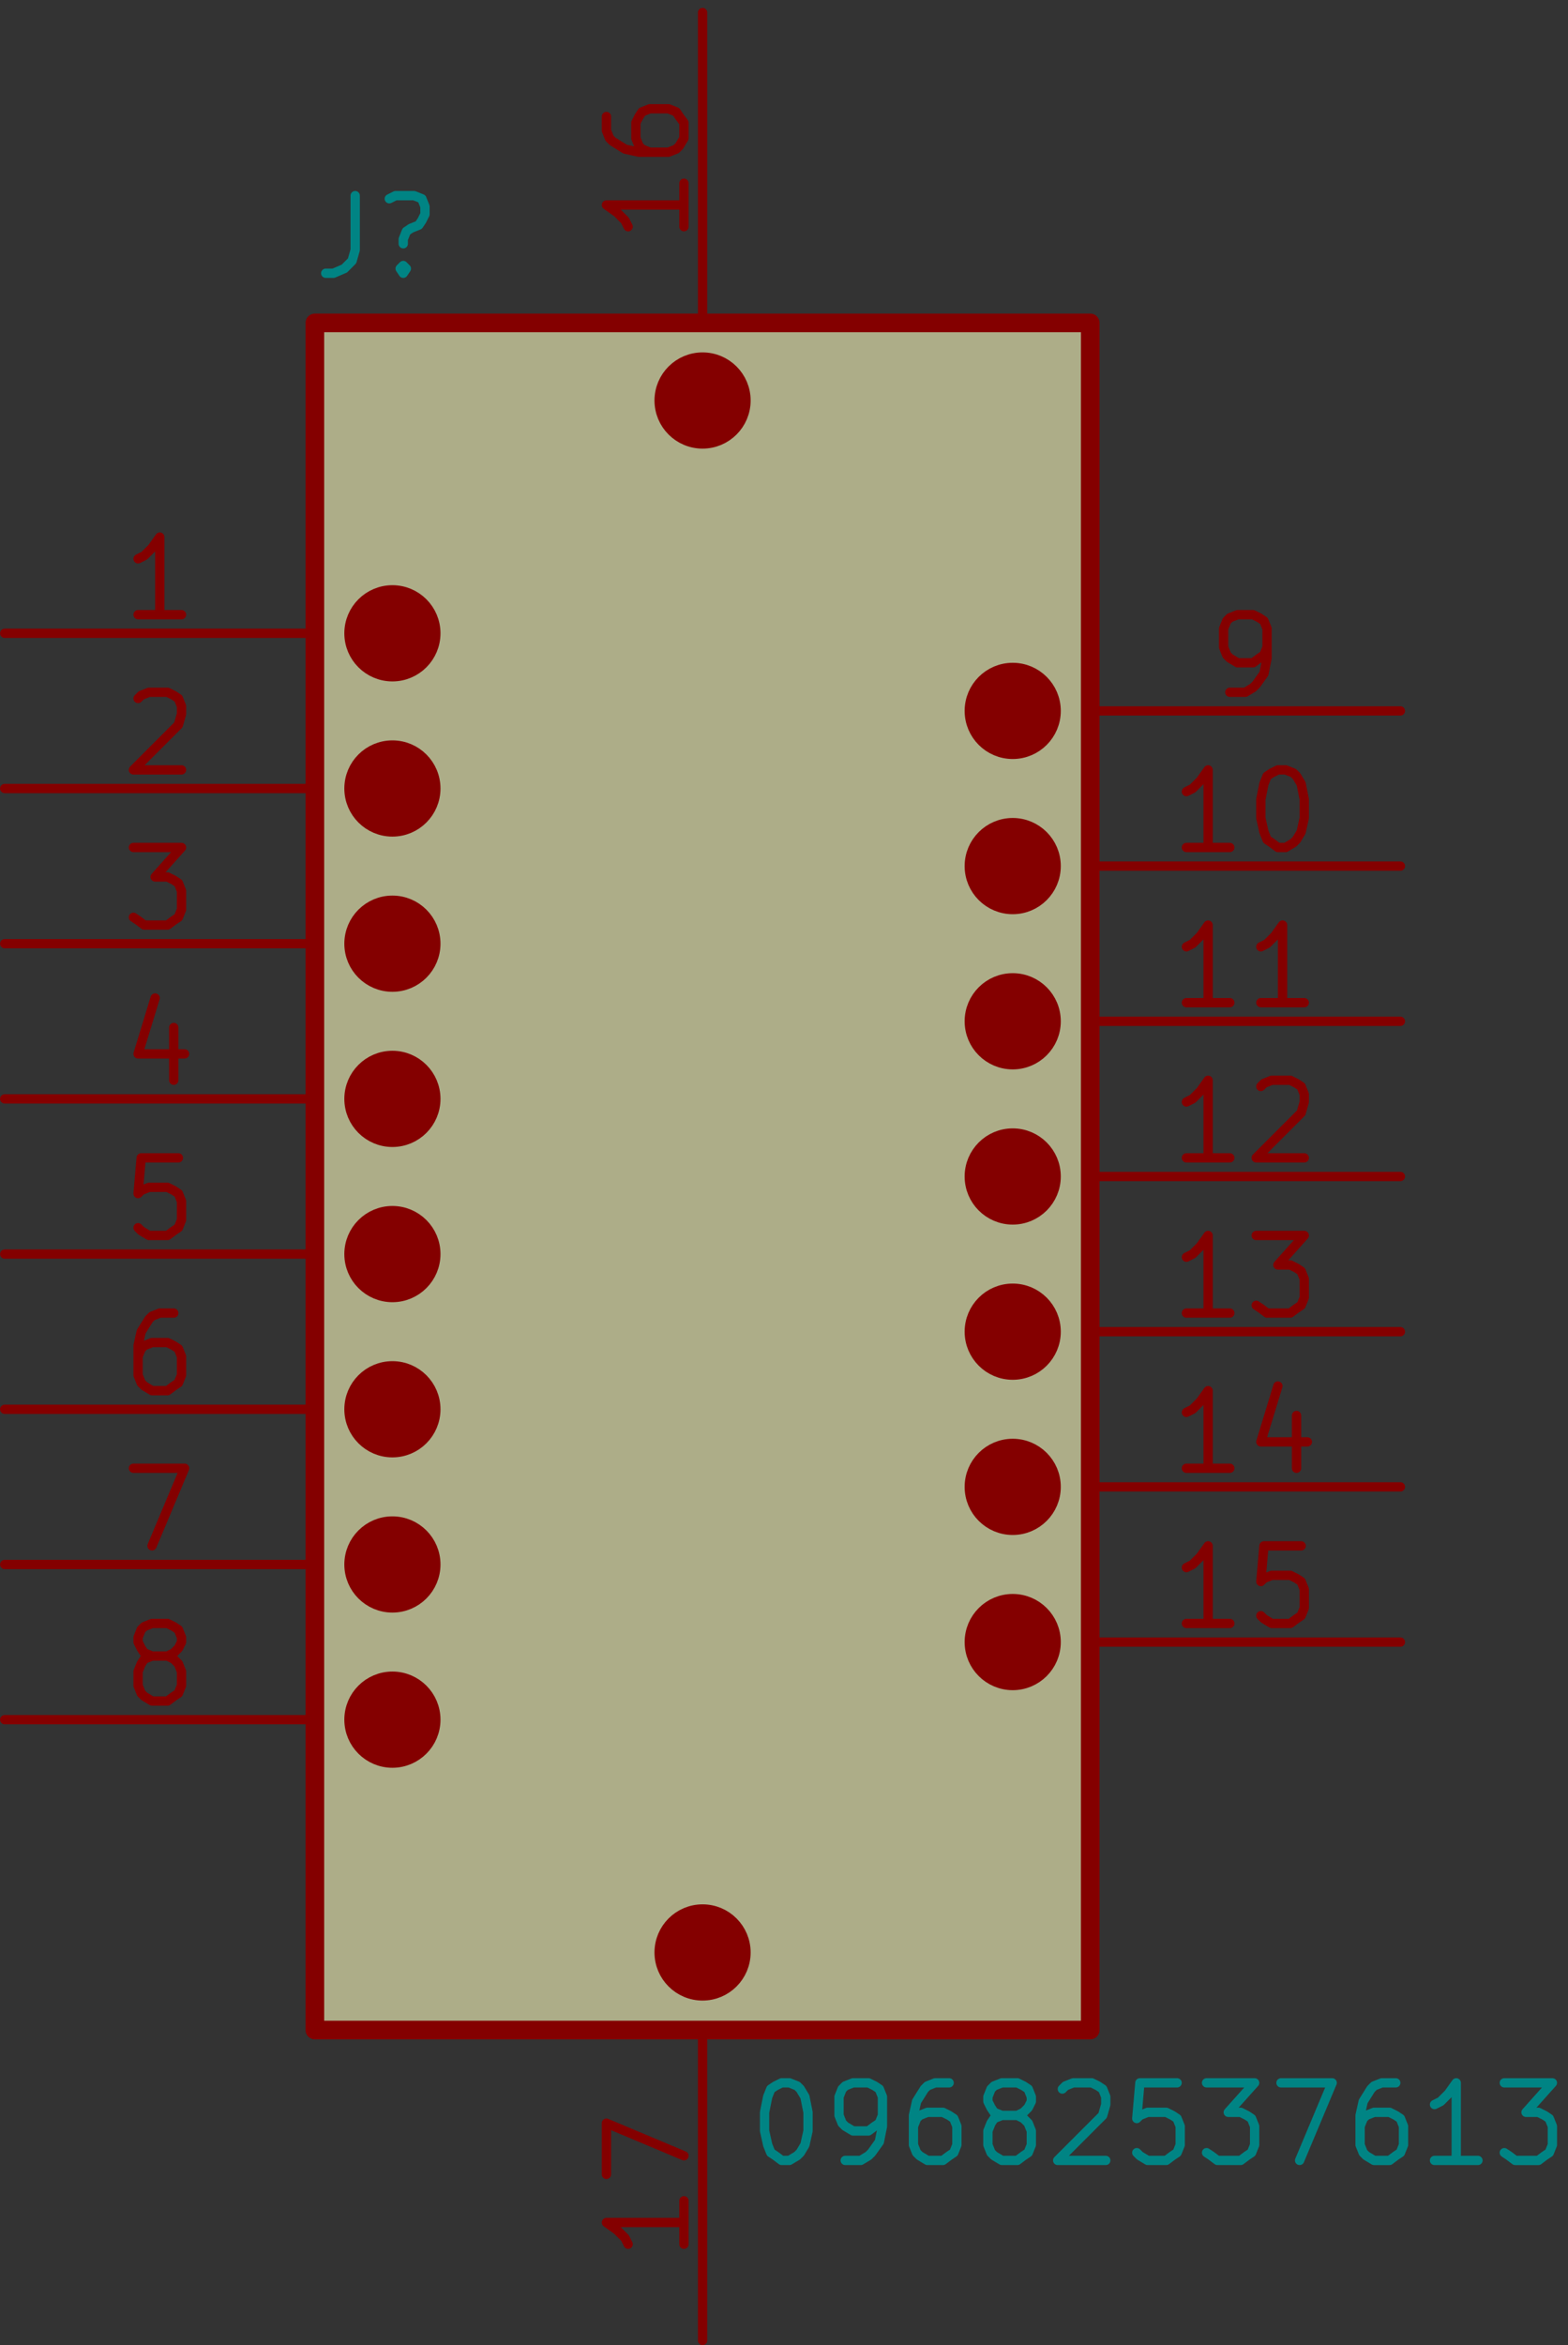 <svg xmlns="http://www.w3.org/2000/svg" width="91" height="136" viewBox="0 0 10111.118 15111.126"><rect x="0" y="0" width="10111.118" height="15111.126" fill="#333333" stroke="none"/><title>SVG Picture created as qeda-test.svg date 2017/01/21 20:55:11</title><desc>Picture generated by Eeschema-SVG</desc><rect x="27000" y="23000" width="5000" height="11000" rx="0" transform="translate(-24969.593 -20919.295)" fill="#ffffc2" fill-opacity=".6"/><rect x="27000" y="23000" width="5000" height="11000" rx="0" fill="none" transform="translate(-24969.593 -20919.295)" stroke="#840000" stroke-width="120" stroke-linecap="round" stroke-linejoin="round"/><g transform="translate(-24969.593 -20919.295)" fill="#840000" stroke="#840000" stroke-width="120" stroke-linecap="round" stroke-linejoin="round"><circle cx="27500" cy="32000" r="250"/><circle cx="27500" cy="31000" r="250"/><circle cx="27500" cy="30000" r="250"/><circle cx="27500" cy="29000" r="250"/><circle cx="27500" cy="28000" r="250"/><circle cx="27500" cy="27000" r="250"/><circle cx="27500" cy="26000" r="250"/><circle cx="27500" cy="25000" r="250"/><circle cx="29500" cy="33500" r="250"/><circle cx="29500" cy="23500" r="250"/><circle cx="31500" cy="31500" r="250"/><circle cx="31500" cy="30500" r="250"/><circle cx="31500" cy="29500" r="250"/><circle cx="31500" cy="28500" r="250"/><circle cx="31500" cy="27500" r="250"/><circle cx="31500" cy="26500" r="250"/><circle cx="31500" cy="25500" r="250"/></g><path d="M2030.407 4080.705h-2000m1140-120h-280m140 0v-500l-50 70-50 50-40 20m1140 1480h-2000m860-580l20-20 50-20h120l40 20 30 20 20 50v50l-20 70-290 290h310m860 1120h-2000m830-620h310l-170 190h80l40 20 30 20 20 50v120l-20 50-30 20-40 30h-150l-40-30-30-20m1170 1170h-2000m1090-460v340m-120-530l-110 360h300m840 1290h-2000m1120-620h-240l-20 230 20-20 50-20h120l40 20 30 20 20 50v120l-20 50-30 20-40 30h-120l-50-30-20-20m1140 1170h-2000m1090-620h-90l-50 20-20 20-50 80-20 90v190l20 50 20 20 50 30h100l40-30 30-20 20-50v-120l-20-50-30-20-40-20h-100l-50 20-20 20-20 50m1140 1340h-2000m830-620h330l-210 500m1050 1120h-2000m950-410l-50-20-20-30-20-40v-30l20-50 20-20 50-20h100l40 20 30 20 20 50v30l-20 40-30 30-40 20h-100l-50 20-20 30-20 50v90l20 50 20 20 50 30h100l40-30 30-20 20-50v-90l-20-50-30-30-40-20m5950-6090h2000m-1100-120h100l50-30 20-20 50-70 20-100v-190l-20-50-30-20-40-20h-100l-50 20-20 20-20 50v120l20 50 20 20 50 30h100l40-30 30-20 20-50m-1140 1410h2000m-1100-120h-280m140 0v-500l-50 70-50 50-40 20m590-140h50l50 20 20 20 30 50 20 100v120l-20 90-30 50-20 20-50 30h-50l-40-30-30-20-20-50-20-90v-120l20-100 20-50 30-20 40-20m-1210 1620h2000m-1100-120h-280m140 0v-500l-50 70-50 50-40 20m760 360h-280m140 0v-500l-50 70-50 50-40 20m-1100 1480h2000m-1100-120h-280m140 0v-500l-50 70-50 50-40 20m480-100l20-20 50-20h120l40 20 30 20 20 50v50l-20 70-290 290h310m-1380 1120h2000m-1100-120h-280m140 0v-500l-50 70-50 50-40 20m450-140h310l-170 190h80l40 20 30 20 20 50v120l-20 50-30 20-40 30h-150l-40-30-30-20m-1070 1170h2000m-1100-120h-280m140 0v-500l-50 70-50 50-40 20m710 20v340m-120-530l-110 360h300m-1400 1290h2000m-1100-120h-280m140 0v-500l-50 70-50 50-40 20m740-140h-240l-20 230 20-20 50-20h120l40 20 30 20 20 50v120l-20 50-30 20-40 30h-120l-50-30-20-20m-3600-8330v-2000m-120 1100v280m0-140h-500l70 50 50 50 20 40m-140-710v90l20 50 20 20 80 50 90 20h190l50-20 20-20 30-50v-100l-30-40-20-30-50-20h-120l-50 20-20 30-20 40v100l20 50 20 20 50 20m340 12100v2000m-120-900v280m0-140h-500l70 50 50 50 20 40m-140-450v-330l500 210" fill="none" stroke="#840000" stroke-width="60" stroke-linecap="round" stroke-linejoin="round"/><path d="M2290.407 1260.705v350l-20 70-50 50-70 30h-50m500-50l20 20-20 30-20-30 20-20v50m-90-480l40-20h120l50 20 20 50v50l-20 40-20 30-50 20-30 20-20 50v30m2440 11850h50l50 20 20 20 30 50 20 100v120l-20 90-30 50-20 20-50 30h-50l-40-30-30-20-20-50-20-90v-120l20-100 20-50 30-20 40-20m410 500h100l50-30 20-20 50-70 20-100v-190l-20-50-30-20-40-20h-100l-50 20-20 20-20 50v120l20 50 20 20 50 30h100l40-30 30-20 20-50m430-210h-90l-50 20-20 20-50 80-20 90v190l20 50 20 20 50 30h100l40-30 30-20 20-50v-120l-20-50-30-20-40-20h-100l-50 20-20 20-20 50m570-70l-50-20-20-30-20-40v-30l20-50 20-20 50-20h100l40 20 30 20 20 50v30l-20 40-30 30-40 20h-100l-50 20-20 30-20 50v90l20 50 20 20 50 30h100l40-30 30-20 20-50v-90l-20-50-30-30-40-20m290-170l20-20 50-20h120l40 20 30 20 20 50v50l-20 70-290 290h310m460-500h-240l-20 230 20-20 50-20h120l40 20 30 20 20 50v120l-20 50-30 20-40 30h-120l-50-30-20-20m450-450h310l-170 190h80l40 20 30 20 20 50v120l-20 50-30 20-40 30h-150l-40-30-30-20m480-450h330l-210 500m620-500h-90l-50 20-20 20-50 80-20 90v190l20 50 20 20 50 30h100l40-30 30-20 20-50v-120l-20-50-30-20-40-20h-100l-50 20-20 20-20 50m760 220h-280m140 0v-500l-50 70-50 50-40 20m450-140h310l-170 190h80l40 20 30 20 20 50v120l-20 50-30 20-40 30h-150l-40-30-30-20" fill="none" stroke="#008484" stroke-width="60" stroke-linecap="round" stroke-linejoin="round"/></svg>
